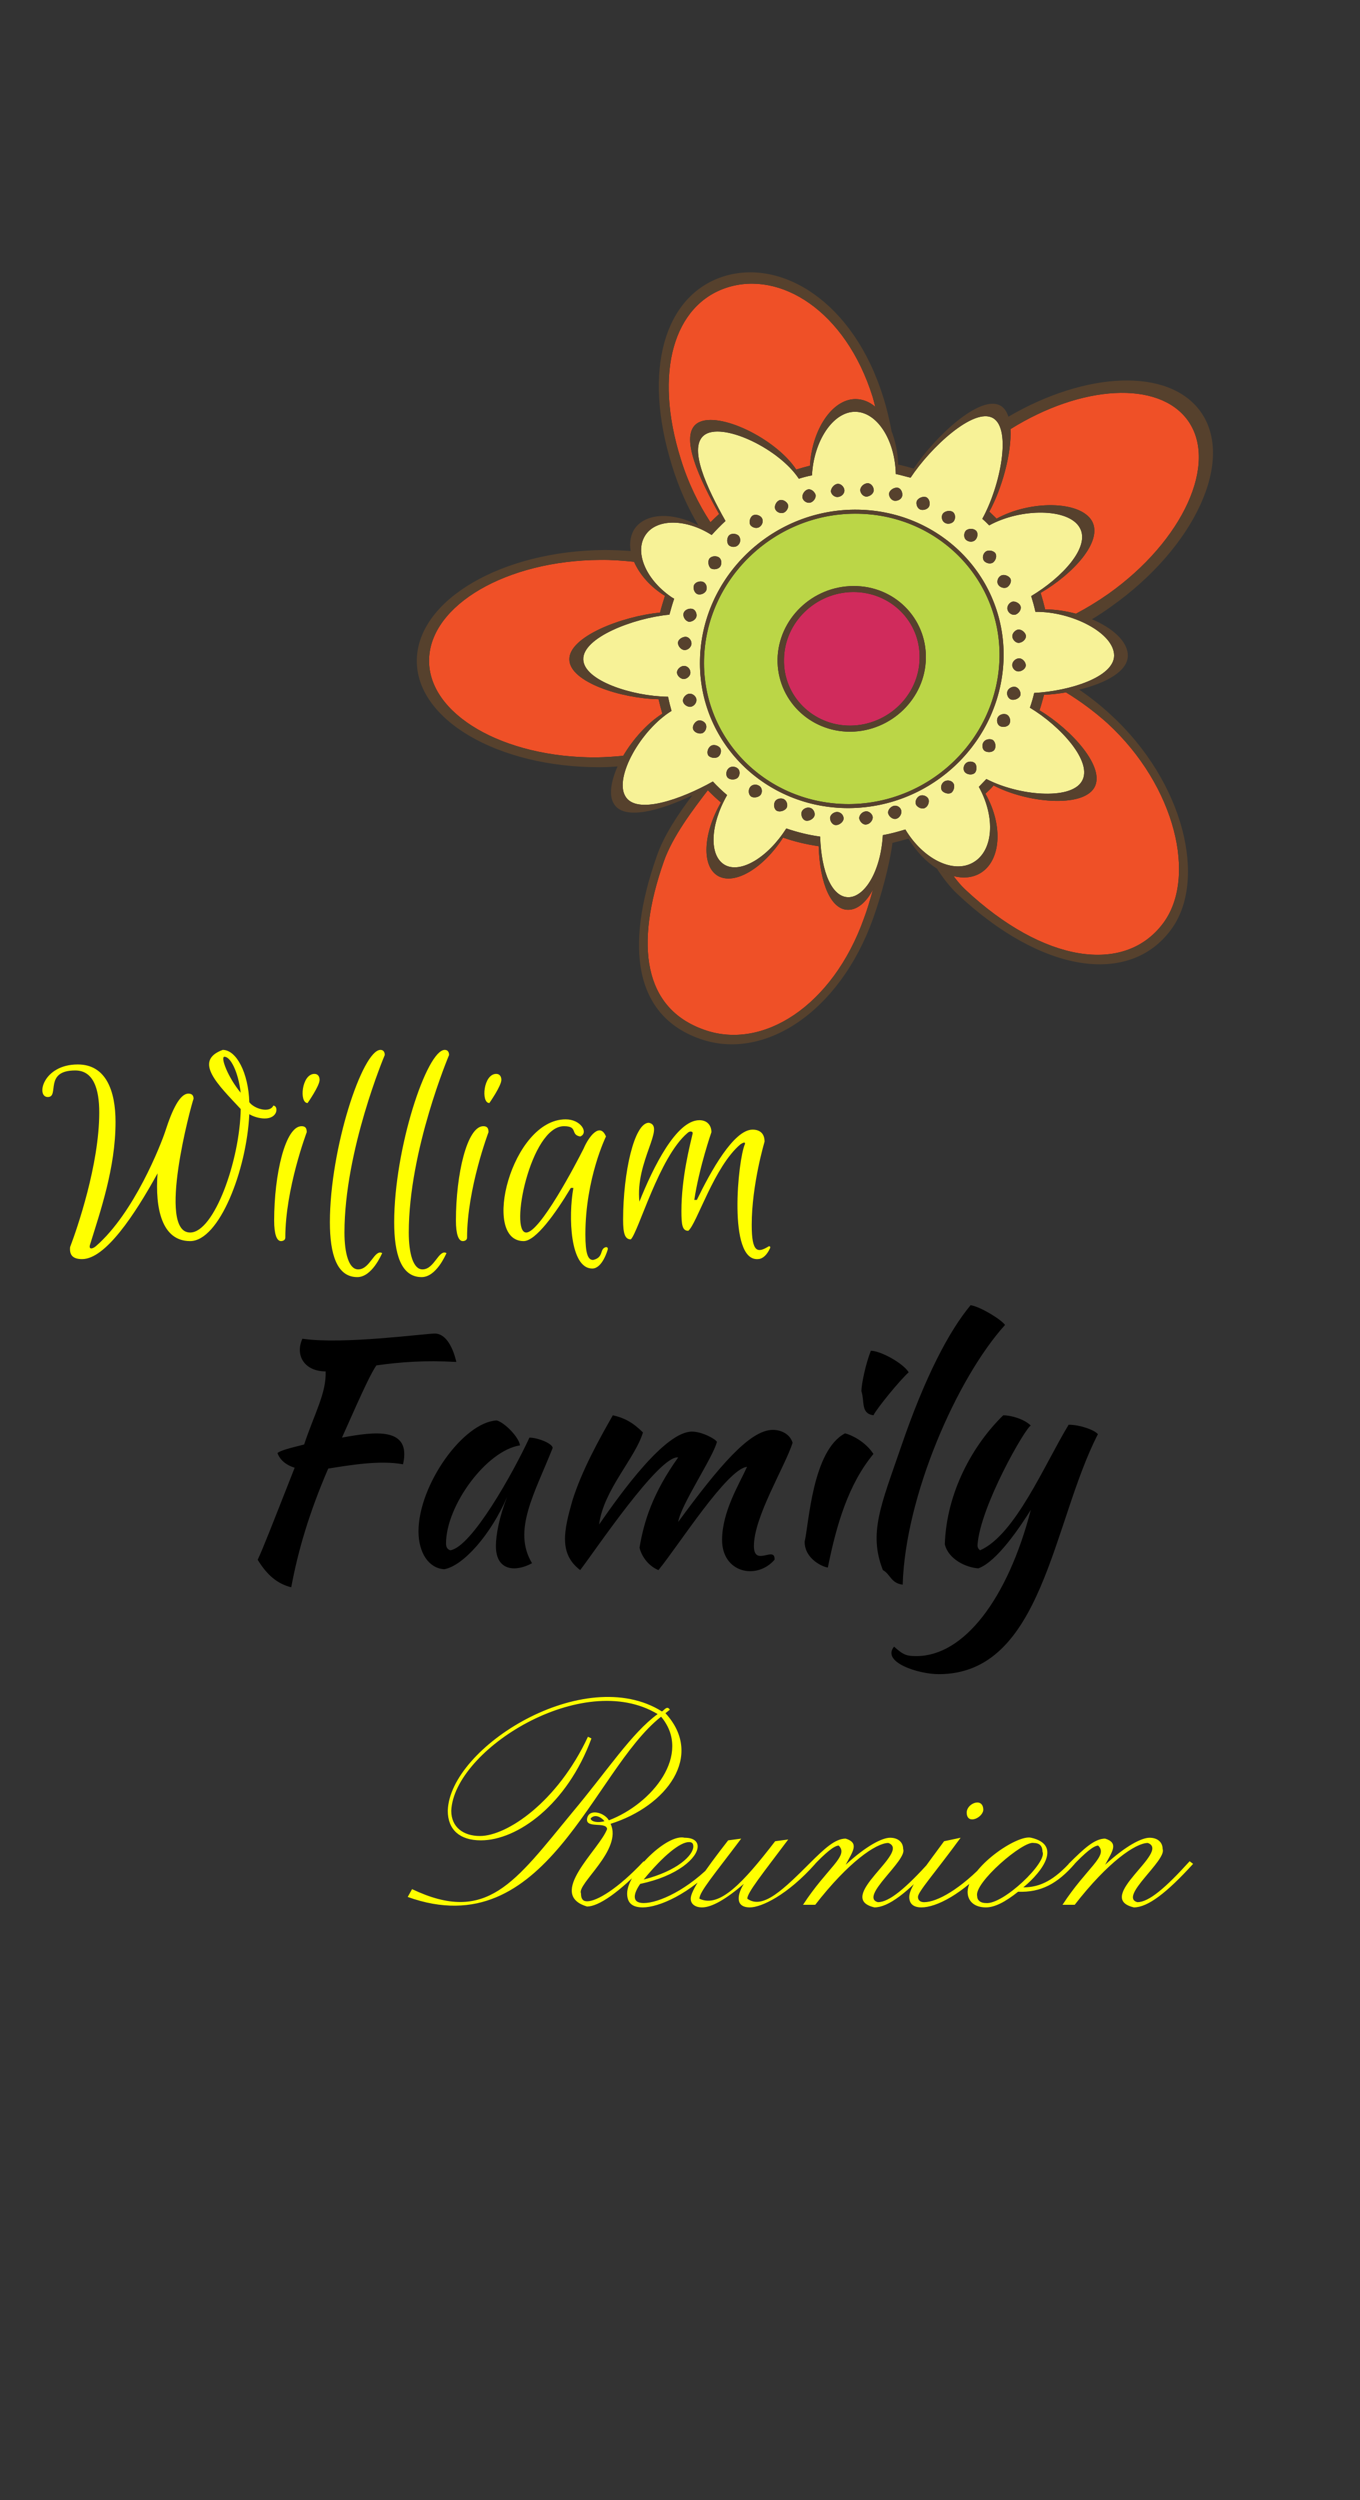 <svg xmlns="http://www.w3.org/2000/svg" width="173" height="318" x="0" y="0" id="svgcontent" viewBox="0 0 173 318" overflow="hidden"><rect x="0" y="0" width="173" height="318" fill="#333333" stroke="none"/><defs><path id="svg_6" d="M-58.393,-698.532A3420.771,3420.771 0 0 1 6783.15,-698.532A3420.771,3420.771 0 0 1 -58.393,-698.532A3420.771,3420.771 0 0 1 6783.15,-698.532A3420.771,3420.771 0 0 1 -58.393,-698.532" stroke="#000000" fill="#000000"/><path id="svg_5" d="M44.383,193.214Q83.883,195.214 123.353,192.964" stroke="#000000" fill="#000000"/><path id="svg_4" d="M54.127,266.865Q89.677,268.865 125.252,266.615" stroke="#000000" fill="#000000"/><path fill="#000000" stroke="#000000" d="M-4648.722,4804.116A4698.254,4698.254 0 0 1 4747.786,4804.116A4698.254,4698.254 0 0 1 -4648.722,4804.116A4698.254,4698.254 0 0 1 4747.786,4804.116A4698.254,4698.254 0 0 1 -4648.722,4804.116" id="svg_3"/><path fill="#000000" stroke="#000000" d="M-4627.522,4831.816A4698.254,4698.254 0 0 1 4768.986,4831.816A4698.254,4698.254 0 0 1 -4627.522,4831.816A4698.254,4698.254 0 0 1 4768.986,4831.816A4698.254,4698.254 0 0 1 -4627.522,4831.816" id="svg_2"/><path fill="#000000" stroke="#000000" d="M-4612.822,4855.667A4698.254,4698.254 0 0 1 4783.686,4855.667A4698.254,4698.254 0 0 1 -4612.822,4855.667A4698.254,4698.254 0 0 1 4783.686,4855.667A4698.254,4698.254 0 0 1 -4612.822,4855.667" id="svg_1"/></defs><g mask="" style="pointer-events:all"><title style="pointer-events:inherit">Layer 1</title><g display="null" shapeVal="0" shapeId="0" lineHeight="1" font-style="normal" font-weight="normal" text-anchor="start" stroke-width="0" stroke="0" fill="ffff00" font-family="Euphoria Script" font-size="47.301" text="William" type="text" id="svg_25" transform="matrix(0.83, 0, 0, 0.83, 1.83, 0)" style="pointer-events:inherit"><path d="M36.002,168.9C36.79,169.951 39.155,170.608 39.681,169.425C40.469,169.425 40.469,171.396 38.367,171.396C37.578,171.396 36.659,171.134 36.002,170.739C35.607,179.281 31.403,190.187 26.935,190.187C22.599,190.187 21.547,185.194 21.942,179.806C18.394,186.245 13.926,192.947 10.378,192.947C9.064,192.947 8.407,192.421 8.538,191.107C9.59,188.347 13.006,178.492 13.006,170.477C13.006,166.797 12.086,164.038 9.327,164.038C4.465,164.038 6.962,168.111 5.122,168.111C3.282,168.111 4.334,163.118 9.721,163.118C14.057,163.118 15.503,167.192 15.503,171.922C15.503,179.018 13.138,185.719 11.561,190.844C11.429,191.37 11.824,191.501 12.481,190.975C18.394,185.851 22.467,175.339 23.124,173.367C24.175,170.082 25.358,167.586 26.672,167.586C27.198,167.586 27.46,167.849 27.46,168.374C27.066,169.425 21.81,188.873 26.935,188.873C30.614,188.873 34.556,177.835 34.688,169.951C31.271,166.272 27.329,162.592 31.928,160.884C34.031,160.884 35.87,164.432 36.002,168.9C36.002,168.9 36.002,168.9 36.002,168.9M32.191,161.935C31.534,161.935 32.717,165.089 34.688,167.454C34.293,164.169 33.111,161.935 32.191,161.935C32.191,161.935 32.191,161.935 32.191,161.935M39.812,187.033C39.812,179.938 41.521,172.579 44.017,172.579C44.674,172.579 44.806,172.973 44.806,173.499C44.806,173.499 41.521,182.171 41.521,189.661C41.521,190.056 41.126,190.187 40.864,190.187C40.207,190.187 39.812,189.136 39.812,187.033C39.812,187.033 39.812,187.033 39.812,187.033M45.988,164.563C46.514,164.563 46.777,164.958 46.777,165.483C46.777,166.403 44.937,169.031 44.937,169.031C43.623,169.031 44.017,164.563 45.988,164.563C45.988,164.563 45.988,164.563 45.988,164.563M52.69,194.523C54.53,194.523 55.187,191.37 56.369,192.027C56.238,192.29 54.792,195.706 52.558,195.706C49.405,195.706 48.354,192.158 48.354,187.296C48.354,175.996 53.347,160.884 56.106,160.884C56.501,160.884 56.763,161.147 56.763,161.673C56.763,161.673 50.587,176.258 50.587,188.873C50.587,192.027 51.244,194.523 52.69,194.523C52.69,194.523 52.69,194.523 52.69,194.523M62.545,194.523C64.385,194.523 65.042,191.37 66.224,192.027C66.093,192.29 64.648,195.706 62.414,195.706C59.26,195.706 58.209,192.158 58.209,187.296C58.209,175.996 63.202,160.884 65.962,160.884C66.356,160.884 66.619,161.147 66.619,161.673C66.619,161.673 60.443,176.258 60.443,188.873C60.443,192.027 61.1,194.523 62.545,194.523C62.545,194.523 62.545,194.523 62.545,194.523M67.67,187.033C67.67,179.938 69.378,172.579 71.875,172.579C72.532,172.579 72.663,172.973 72.663,173.499C72.663,173.499 69.378,182.171 69.378,189.661C69.378,190.056 68.984,190.187 68.721,190.187C68.064,190.187 67.67,189.136 67.67,187.033C67.67,187.033 67.67,187.033 67.67,187.033M73.846,164.563C74.371,164.563 74.634,164.958 74.634,165.483C74.634,166.403 72.795,169.031 72.795,169.031C71.481,169.031 71.875,164.563 73.846,164.563C73.846,164.563 73.846,164.563 73.846,164.563M86.723,174.156C85.146,173.893 86.46,172.579 84.227,172.579C79.102,172.579 75.817,188.873 78.445,188.873C80.547,188.873 86.066,178.361 87.249,175.996C88.037,174.156 89.746,171.922 90.665,174.156C90.665,174.156 87.512,180.595 87.512,189.136C87.512,192.158 87.906,193.078 88.694,193.078C90.403,192.684 89.614,191.37 90.665,191.107C91.06,191.107 90.928,191.501 90.928,191.501C90.928,191.501 90.14,194.392 88.563,194.392C85.146,194.392 84.884,186.376 85.672,182.04C85.672,182.04 85.278,182.04 85.278,182.04C82.913,185.982 79.89,190.187 78.051,190.187C71.48,190.187 76.211,171.528 84.489,171.528C86.855,171.528 88.037,173.63 86.723,174.156C86.723,174.156 86.723,174.156 86.723,174.156M102.229,185.588C102.229,180.463 103.543,175.47 103.937,173.762C104.068,173.367 103.543,173.236 103.149,173.63C98.812,177.31 95.659,188.742 94.476,189.924C93.556,189.924 93.293,189.004 93.293,186.902C93.293,179.675 95.002,172.053 97.235,172.053C99.864,172.579 95.133,177.967 95.79,184.143C97.892,178.886 101.44,171.659 104.988,171.659C106.171,171.659 106.828,172.448 106.828,173.499C106.828,173.499 104.988,178.755 104.2,183.88C104.2,183.88 104.594,183.88 104.594,183.88C106.697,179.543 110.244,173.105 113.135,173.105C114.318,173.105 114.975,173.762 114.975,174.944C114.975,174.944 113.004,181.514 113.004,187.69C113.004,192.027 113.924,192.027 115.632,190.975C116.026,190.975 115.763,191.37 115.763,191.37C115.763,191.37 115.106,192.947 113.924,192.947C109.325,193.209 110.901,177.704 111.953,175.339C112.084,174.944 111.69,175.076 111.296,175.339C107.222,178.755 104.594,187.559 103.28,188.61C102.36,188.61 102.229,187.69 102.229,185.588C102.229,185.588 102.229,185.588 102.229,185.588" stroke-width="0" stroke="#000000" fill="#ffff00" id="svg_26" style="pointer-events:inherit"/></g><g display="null" shapeVal="0" shapeId="0" lineHeight="1" font-style="normal" font-weight="normal" text-anchor="start" stroke-width="0" stroke="0" fill="0" font-family="Kaushan Script" font-size="47.449" text="Family" type="text" id="svg_23" transform="matrix(0.83, 0, 0, 0.83, 1.83, 0)" style="pointer-events:inherit"><path d="M50.205,220.303C55.213,219.38 60.881,218.59 59.563,224.389C56.004,223.73 51.391,224.521 48.096,225.048C45.197,231.77 43.483,237.569 42.429,243.237C40.32,242.709 38.738,241.391 37.288,239.019C38.211,237.042 39.529,233.615 42.956,224.916C41.638,224.521 40.715,223.73 40.32,222.676C40.715,222.28 42.297,221.885 44.406,221.357C45.987,216.613 47.833,213.449 47.701,210.154C44.538,210.154 42.956,207.782 44.142,205.146C50.337,206.069 62.858,204.355 64.44,204.355C65.889,204.355 67.076,205.937 67.735,208.705C62.858,208.441 59.299,208.705 55.477,209.232C54.686,210.418 53.764,212.263 50.205,220.303C50.205,220.303 50.205,220.303 50.205,220.303M66.812,237.569C70.107,237.042 76.434,225.707 78.938,220.303C80.256,220.303 82.496,221.226 82.496,221.885C79.729,228.87 76.302,234.538 79.333,239.546C76.961,240.864 73.797,240.864 73.797,236.91C73.797,235.197 74.325,232.429 75.511,229.397C73.007,235.197 68.789,239.942 65.889,240.469C63.517,240.337 61.935,237.964 61.935,234.669C61.935,227.552 68.789,217.931 73.929,217.667C75.247,218.062 77.356,220.303 77.488,221.489C72.348,222.28 66.153,230.715 66.153,236.515C66.153,237.174 66.417,237.437 66.812,237.569C66.812,237.569 66.812,237.569 66.812,237.569M101.739,223.334C98.84,222.939 88.955,237.701 86.714,240.601C83.419,238.096 84.21,234.538 85.528,229.925C86.978,225.312 89.614,220.567 91.722,216.876C93.436,217.272 94.754,217.931 96.336,219.512C95.149,223.466 90.273,228.343 89.614,233.615C93.172,228.475 99.762,219.38 103.848,219.38C105.43,219.38 107.539,220.567 107.67,220.962C107.011,223.466 102.135,230.584 101.739,233.22C107.934,224.784 112.679,219.117 116.238,219.117C117.556,219.117 118.874,219.776 119.269,221.094C118.083,224.784 113.338,232.429 113.338,236.91C113.338,240.205 116.633,236.778 116.501,239.019C113.733,242.182 108.461,240.996 108.461,235.987C108.461,231.638 111.097,227.42 112.284,224.784C109.252,225.048 101.739,236.91 98.708,240.601C97.39,240.073 96.204,238.755 95.808,237.174C96.467,233.22 97.785,228.87 101.739,223.334C101.739,223.334 101.739,223.334 101.739,223.334M131.658,222.807C127.836,227.42 125.991,233.615 124.673,240.205C124.146,240.205 121.114,239.019 121.114,236.251C121.773,233.483 122.3,222.28 127.309,219.644C128.363,219.908 130.472,220.962 131.658,222.807C131.658,222.807 131.658,222.807 131.658,222.807M131.658,216.876C129.681,216.613 130.34,214.767 129.813,213.186C129.813,212.131 130.472,208.968 131.263,206.991C132.713,206.991 136.14,208.836 137.062,210.286C135.612,211.604 132.186,215.822 131.658,216.876C131.658,216.876 131.658,216.876 131.658,216.876M151.824,203.037C144.443,211.209 136.535,229.266 136.14,242.841C134.294,242.578 134.294,241.26 133.108,240.601C130.868,234.933 132.845,230.584 135.876,221.753C139.566,210.945 143.257,203.96 146.552,200.006C148.134,200.269 151.297,202.246 151.824,203.037C151.824,203.037 151.824,203.037 151.824,203.037M166.059,219.776C159.073,233.351 157.623,256.549 141.675,256.549C138.512,256.549 132.845,254.703 134.822,252.331C136.271,253.649 136.799,253.781 138.248,253.781C145.498,253.781 152.219,245.082 155.778,231.374C154.196,233.879 150.638,239.283 147.738,240.337C145.761,240.205 143.125,238.887 142.598,236.646C142.862,228.607 146.947,221.357 151.56,216.876C152.615,216.876 154.724,217.403 155.778,218.458C154.987,218.721 148.002,230.847 147.606,236.778C147.606,237.305 147.87,237.437 148.002,237.569C153.406,235.197 157.887,224.389 161.577,218.326C163.291,218.326 165.531,219.117 166.059,219.776C166.059,219.776 166.059,219.776 166.059,219.776" stroke-width="0" stroke="#000000" fill="#000000" id="svg_24" style="pointer-events:inherit"/></g><g display="null" shapeVal="0" shapeId="0" lineHeight="1" font-style="normal" font-weight="normal" text-anchor="start" stroke-width="0" stroke="0" fill="ffff00" font-family="LeviScriptOpti" font-size="48.043" text="Reunion" type="text" id="svg_21" transform="matrix(0.83, 0, 0, 0.83, 1.83, 0)" style="pointer-events:inherit"><path d="M99.115,263.067C88.573,271.341 81.5,298.297 60.282,290.691C60.282,290.691 60.949,289.49 60.949,289.49C72.426,294.961 76.696,288.422 85.504,277.746C90.975,271.207 94.578,265.603 98.582,262.667C87.105,255.727 67.355,268.138 66.955,277.479C66.955,280.015 68.823,281.349 71.358,281.349C75.495,281.349 83.235,276.145 87.906,266.136C87.906,266.136 88.44,266.403 88.44,266.403C84.703,276.545 77.097,282.017 71.492,282.017C68.289,282.017 66.421,280.415 66.421,277.479C66.688,267.738 87.372,254.793 99.249,262.266C99.649,261.999 100.049,261.332 100.45,261.999C100.45,261.999 99.783,262.533 99.783,262.533C105.788,269.072 99.916,276.812 91.375,279.481C93.244,283.485 86.171,288.689 86.838,290.157C86.838,290.958 87.105,291.358 87.772,291.358C89.24,291.358 92.443,289.49 96.446,285.219C96.446,285.219 96.847,285.62 96.847,285.62C92.71,290.023 89.507,292.159 87.772,292.159C81.5,290.29 89.641,283.485 90.842,280.282C90.708,279.081 87.505,280.282 87.772,278.68C88.039,277.079 90.441,277.746 91.108,278.947C97.781,276.412 103.919,268.805 99.115,263.067C99.115,263.067 99.115,263.067 99.115,263.067M90.441,279.081C89.774,278.28 88.84,278.013 88.306,278.68C88.44,279.214 89.507,279.348 90.441,279.081C90.441,279.081 90.441,279.081 90.441,279.081M93.911,290.157C93.911,286.954 100.049,280.949 102.718,281.616C104.053,281.616 104.72,282.15 104.72,282.951C104.72,284.686 101.651,287.488 95.913,288.689C94.978,290.023 94.445,291.625 96.446,291.625C98.715,291.625 103.252,289.623 107.389,285.219C107.389,285.219 107.789,285.62 107.789,285.62C103.519,290.29 98.715,292.292 96.313,292.292C94.712,292.292 93.911,291.625 93.911,290.157C93.911,290.157 93.911,290.157 93.911,290.157M96.446,288.022C101.651,286.687 104.053,284.285 104.053,282.951C104.053,282.417 103.786,282.283 103.386,282.283C102.051,282.283 99.516,284.285 96.446,288.022C96.446,288.022 96.446,288.022 96.446,288.022M109.391,282.017C109.391,282.017 111.392,281.75 111.392,281.75C107.389,287.088 104.987,289.89 104.987,290.957C108.056,292.425 111.659,288.555 116.597,282.15C116.597,282.15 118.599,281.883 118.599,281.883C114.595,287.221 112.327,290.023 112.327,290.957C114.729,292.692 117.931,289.49 122.202,285.219C122.202,285.219 122.736,285.62 122.736,285.62C118.465,290.424 114.462,292.292 112.727,292.292C110.325,292.292 110.859,290.157 111.793,288.689C108.99,291.091 106.855,292.292 105.387,292.292C104.32,292.292 103.653,291.758 103.653,290.957C103.653,289.757 105.654,286.821 109.391,282.017C109.391,282.017 109.391,282.017 109.391,282.017M133.945,282.417C132.077,282.417 127.807,285.353 122.736,291.892C122.736,291.892 120.867,291.892 120.867,291.892C124.604,286.153 127.94,284.419 126.339,282.817C125.671,282.817 124.337,283.885 122.335,286.02C122.335,286.02 121.801,285.62 121.801,285.62C124.203,283.218 125.805,281.75 127.406,281.75C129.541,282.417 128.474,283.751 127.406,285.753C130.609,282.817 133.011,281.616 134.212,281.616C135.413,281.616 136.214,282.283 136.214,283.351C136.881,285.086 129.408,290.691 132.344,291.491C134.079,291.491 136.614,289.356 140.351,285.219C140.351,285.219 140.884,285.62 140.884,285.62C136.881,290.023 133.945,292.292 131.81,292.292C125.538,290.824 137.548,283.751 133.945,282.417C133.945,282.417 133.945,282.417 133.945,282.417M148.491,277.212C148.624,278.413 146.089,279.748 145.955,277.88C145.822,276.412 148.357,275.344 148.491,277.212C148.491,277.212 148.491,277.212 148.491,277.212M142.486,282.15C142.486,282.15 145.021,281.616 145.021,281.616C141.018,287.088 138.482,289.89 138.482,290.691C138.482,291.224 138.883,291.491 139.416,291.491C141.418,291.491 145.021,289.49 149.025,285.219C149.025,285.219 149.558,285.62 149.558,285.62C145.288,290.29 141.285,292.292 139.016,292.292C137.815,292.292 137.148,291.758 137.148,290.691C137.148,289.223 139.15,286.687 142.486,282.15C142.486,282.15 142.486,282.15 142.486,282.15M148.891,291.625C151.56,291.892 158.366,285.353 157.565,283.751C157.565,282.817 157.031,282.417 156.231,282.417C154.629,282.017 147.023,288.555 147.557,290.557C147.557,291.224 148.091,291.625 148.891,291.625C148.891,291.625 148.891,291.625 148.891,291.625M146.089,289.89C146.222,286.153 153.695,281.082 155.83,281.616C160.501,282.684 157.699,286.687 154.629,289.223C157.298,289.223 159.434,288.022 161.969,285.219C161.969,285.219 162.503,285.62 162.503,285.62C159.834,288.689 157.298,290.023 153.829,289.89C151.827,291.491 150.226,292.292 148.891,292.292C147.156,292.292 146.089,291.358 146.089,289.89C146.089,289.89 146.089,289.89 146.089,289.89M173.712,282.417C171.844,282.417 167.574,285.353 162.503,291.892C162.503,291.892 160.635,291.892 160.635,291.892C164.371,286.153 167.707,284.419 166.106,282.817C165.439,282.817 164.104,283.885 162.102,286.02C162.102,286.02 161.569,285.62 161.569,285.62C163.971,283.218 165.572,281.75 167.173,281.75C169.309,282.417 168.241,283.751 167.173,285.753C170.376,282.817 172.778,281.616 173.979,281.616C175.18,281.616 175.981,282.283 175.981,283.351C176.648,285.086 169.175,290.691 172.111,291.491C173.846,291.491 176.381,289.356 180.118,285.219C180.118,285.219 180.652,285.62 180.652,285.62C176.648,290.023 173.712,292.292 171.577,292.292C165.305,290.824 177.316,283.751 173.712,282.417C173.712,282.417 173.712,282.417 173.712,282.417" stroke-width="0" stroke="#000000" fill="#ffff00" id="svg_22" style="pointer-events:inherit"/></g><g id="svg_10" display="null" clip-id="231" stroke="null" stroke-opacity="1" transform=""><path fill="#EF5027" d="M 54.582 83.884 C 54.429 90.825 63.996 96.385 75.871 96.334 C 77.025 96.312 78.171 96.239 79.278 96.127 C 80.518 94.034 82.326 91.993 84.253 90.774 C 84.073 90.16 83.92 89.547 83.773 88.933 C 78.985 88.847 72.491 86.739 72.425 83.911 C 72.312 80.992 79.118 78.377 83.96 77.917 C 84.147 77.171 84.373 76.484 84.587 75.777 C 84.439 75.692 84.293 75.617 84.146 75.503 C 82.479 74.371 81.292 72.904 80.659 71.457 C 79.265 71.31 77.839 71.197 76.358 71.216 C 64.463 71.277 54.728 76.951 54.582 83.884 Z M 92.474 36.577 C 85.741 38.751 83.126 47.319 86.6 58.382 C 87.52 61.382 88.854 64.115 90.374 66.429 C 90.749 66.062 91.108 65.703 91.474 65.376 C 89.16 61.256 86.187 55.248 88.814 53.761 C 91.454 52.281 98.669 55.768 101.288 59.722 C 101.841 59.549 102.442 59.382 103.029 59.235 C 103.288 54.688 105.829 50.773 108.817 50.76 C 109.737 50.76 110.597 51.107 111.338 51.74 C 111.231 51.327 111.138 50.921 111.011 50.5 C 107.556 39.458 99.202 34.398 92.474 36.577 Z M 151.078 53.447 C 147.368 48.366 137.575 48.94 128.539 54.58 C 128.706 57.621 127.447 62.168 125.846 65.075 C 126.179 65.376 126.459 65.669 126.772 65.968 C 131.007 63.627 137.38 63.648 138.9 66.262 C 140.346 68.842 136.535 72.975 132.378 75.409 C 132.593 76.11 132.779 76.796 132.953 77.523 C 132.973 77.51 132.973 77.51 132.973 77.51 C 134.233 77.51 135.567 77.71 136.869 78.057 C 138.236 77.337 139.622 76.496 140.99 75.536 C 150.503 68.79 155.011 58.88 151.078 53.447 Z M 132.232 90.345 C 136.287 92.787 140.722 97.634 139.181 100.213 C 137.608 102.787 130.606 102.108 126.393 99.906 C 126.073 100.287 125.697 100.619 125.352 100.951 C 127.664 105.025 127.325 109.574 124.623 111.102 C 123.637 111.653 122.471 111.734 121.297 111.433 C 121.763 112.048 122.246 112.635 122.765 113.119 C 132.713 122.468 143.061 123.988 147.955 117.428 C 152.263 111.674 149.59 100.004 140.875 91.99 C 139.181 90.472 137.407 89.169 135.6 88.062 C 134.66 88.221 133.714 88.337 132.808 88.369 C 132.621 89.038 132.453 89.692 132.232 90.345 Z M 89.546 130.966 C 97.015 133.66 105.923 127.938 109.888 116.838 C 110.303 115.739 110.682 114.456 111.044 113.155 C 110.19 114.775 109.058 115.717 107.91 115.717 C 105.758 115.758 104.291 112.476 104.137 107.63 C 102.582 107.408 101.064 107.043 99.617 106.536 C 97.096 110.436 93.483 112.604 91.342 111.416 C 89.228 110.196 89.416 106.074 91.702 102.067 C 91.123 101.568 90.561 101.047 90.041 100.508 C 88.155 102.974 85.554 106.382 84.441 109.575 C 80.692 120.249 81.886 128.257 89.546 130.966 Z" id="svg_11" stroke-width="0" stroke="null" transform=""/><path fill="#F7F297" d="M 123.774 109.709 C 126.366 108.24 126.66 103.961 124.513 100.08 C 124.833 99.741 125.141 99.434 125.473 99.079 C 129.486 101.181 136.154 101.822 137.608 99.381 C 139.095 96.928 134.881 92.327 131.007 90.011 C 131.227 89.398 131.409 88.765 131.554 88.133 C 136.051 87.899 141.669 86.132 141.721 83.405 C 141.753 80.518 136.347 77.763 131.726 77.818 C 131.705 77.785 131.696 77.818 131.705 77.797 C 131.554 77.116 131.374 76.463 131.172 75.816 C 135.086 73.476 138.754 69.569 137.347 67.121 C 135.941 64.608 129.861 64.608 125.831 66.822 C 125.552 66.542 125.252 66.241 124.952 65.989 C 127.22 61.901 128.74 54.54 126.299 53.167 C 123.878 51.794 118.391 56.874 115.831 60.755 C 115.197 60.608 114.604 60.422 113.95 60.288 C 113.862 56.041 111.602 52.373 108.764 52.373 C 105.942 52.373 103.508 56.114 103.288 60.462 C 102.695 60.568 102.162 60.715 101.616 60.888 C 99.136 57.133 92.274 53.821 89.787 55.207 C 87.26 56.66 90.08 62.348 92.287 66.262 C 91.68 66.822 91.08 67.435 90.527 68.049 C 87.332 66.001 83.639 65.927 82.178 67.948 C 80.639 70.068 82.052 73.609 85.332 75.89 C 85.478 76.003 85.611 76.056 85.758 76.149 C 85.531 76.817 85.332 77.51 85.151 78.177 C 80.544 78.616 74.089 81.11 74.196 83.883 C 74.276 86.57 80.417 88.558 84.977 88.618 C 85.11 89.251 85.25 89.824 85.424 90.418 C 81.543 92.813 78.129 98.813 79.53 101.246 C 80.916 103.714 86.69 101.642 90.678 99.399 C 91.265 100.025 91.852 100.587 92.491 101.126 C 90.318 104.927 90.171 108.848 92.198 110.007 C 94.198 111.134 97.665 109.082 100.02 105.367 C 101.4 105.847 102.84 106.199 104.327 106.407 C 104.479 111.028 105.868 114.115 107.92 114.115 C 109.963 114.115 112.029 110.877 112.302 106.219 C 113.302 106.041 114.268 105.773 115.163 105.5 C 117.425 109.268 121.246 111.156 123.774 109.709 Z M 118.072 101.568 C 118.277 101.933 118.072 102.548 117.684 102.748 C 117.311 102.974 116.752 102.714 116.539 102.381 C 116.352 101.988 116.553 101.473 116.938 101.247 C 117.31 101.03 117.872 101.213 118.072 101.568 Z M 121.046 100.808 C 120.713 101.061 120.139 100.895 119.853 100.6 C 119.592 100.267 119.705 99.708 120.045 99.455 C 120.371 99.167 120.991 99.228 121.225 99.567 C 121.514 99.86 121.372 100.526 121.046 100.808 Z M 122.805 98.28 C 122.485 98.018 122.511 97.447 122.805 97.133 C 123.064 96.818 123.657 96.778 123.977 97.04 C 124.284 97.294 124.284 97.966 124.03 98.28 C 123.732 98.6 123.139 98.56 122.805 98.28 Z M 125.099 94.406 C 125.327 94.034 125.887 93.919 126.272 94.106 C 126.62 94.333 126.738 94.96 126.512 95.333 C 126.299 95.704 125.658 95.738 125.293 95.532 C 124.952 95.333 124.873 94.76 125.099 94.406 Z M 127.314 92.399 C 126.886 92.273 126.738 91.719 126.886 91.326 C 127.035 90.919 127.593 90.719 127.992 90.859 C 128.405 90.993 128.612 91.584 128.44 91.99 C 128.312 92.399 127.7 92.546 127.314 92.399 Z M 119.91 65.376 C 120.139 65.001 120.804 64.875 121.169 65.095 C 121.525 65.302 121.583 65.889 121.359 66.242 C 121.137 66.616 120.536 66.717 120.205 66.503 C 119.819 66.302 119.692 65.728 119.91 65.376 Z M 122.839 67.522 C 123.139 67.189 123.805 67.189 124.125 67.469 C 124.452 67.728 124.381 68.342 124.101 68.636 C 123.807 68.996 123.233 68.956 122.915 68.689 C 122.58 68.435 122.58 67.843 122.839 67.522 Z M 125.364 70.176 C 125.684 69.916 126.312 70.009 126.592 70.329 C 126.845 70.663 126.698 71.216 126.364 71.51 C 126.033 71.79 125.457 71.663 125.178 71.343 C 124.926 71.016 125.008 70.456 125.364 70.176 Z M 127.314 73.223 C 127.701 72.996 128.294 73.223 128.514 73.569 C 128.742 73.923 128.459 74.483 128.095 74.703 C 127.701 74.889 127.168 74.703 126.962 74.33 C 126.754 73.976 126.937 73.423 127.314 73.223 Z M 129.7 81.751 C 129.299 81.851 128.86 81.452 128.781 81.031 C 128.707 80.618 129.073 80.178 129.485 80.077 C 129.927 80.01 130.433 80.43 130.501 80.837 C 130.553 81.291 130.112 81.677 129.7 81.751 Z M 129.219 78.157 C 128.78 78.305 128.312 78.004 128.179 77.598 C 128.031 77.204 128.291 76.711 128.74 76.537 C 129.112 76.411 129.698 76.725 129.821 77.098 C 129.958 77.524 129.614 77.99 129.219 78.157 Z M 128.125 88.004 C 128.205 87.592 128.704 87.285 129.126 87.357 C 129.553 87.43 129.886 87.964 129.806 88.411 C 129.699 88.804 129.145 89.064 128.724 88.998 C 128.294 88.933 128.034 88.431 128.125 88.004 Z M 129.553 85.404 C 129.112 85.404 128.74 84.957 128.761 84.558 C 128.782 84.11 129.219 83.737 129.634 83.737 C 130.061 83.717 130.503 84.217 130.489 84.644 C 130.462 85.078 129.958 85.392 129.553 85.404 Z M 116.61 63.741 C 116.792 63.335 117.403 63.088 117.812 63.235 C 118.206 63.408 118.351 63.981 118.206 64.368 C 118.059 64.754 117.5 64.941 117.092 64.821 C 116.685 64.668 116.497 64.149 116.61 63.741 Z M 127.664 83.624 C 127.444 94.18 118.684 102.714 107.968 102.787 C 97.301 102.808 88.799 94.367 89.039 83.912 C 89.266 73.444 98.053 64.876 108.722 64.823 C 119.394 64.782 127.854 73.183 127.664 83.624 Z M 101.962 103.339 C 102.028 102.934 102.562 102.64 102.989 102.732 C 103.401 102.805 103.696 103.271 103.622 103.7 C 103.53 104.126 102.963 104.452 102.542 104.386 C 102.102 104.31 101.882 103.768 101.962 103.339 Z M 105.59 104.047 C 105.59 103.629 106.071 103.273 106.482 103.273 C 106.924 103.273 107.337 103.68 107.311 104.128 C 107.297 104.522 106.779 104.941 106.378 104.941 C 105.923 104.982 105.59 104.482 105.59 104.047 Z M 110.232 104.863 C 109.804 104.961 109.379 104.522 109.297 104.102 C 109.266 103.715 109.631 103.273 110.084 103.202 C 110.465 103.108 110.953 103.494 111.011 103.881 C 111.084 104.288 110.668 104.808 110.232 104.863 Z M 90.121 96.114 C 89.86 95.758 90.027 95.18 90.374 94.906 C 90.715 94.638 91.269 94.772 91.568 95.094 C 91.828 95.387 91.715 95.98 91.381 96.239 C 91.053 96.5 90.4 96.413 90.121 96.114 Z M 92.642 97.767 C 92.921 97.427 93.494 97.447 93.827 97.727 C 94.147 97.966 94.162 98.54 93.88 98.88 C 93.587 99.206 92.921 99.228 92.601 98.945 C 92.287 98.674 92.347 98.053 92.642 97.767 Z M 95.387 100.16 C 95.614 99.781 96.161 99.694 96.534 99.927 C 96.921 100.119 97.015 100.672 96.801 101.027 C 96.593 101.399 95.921 101.526 95.574 101.326 C 95.201 101.101 95.16 100.508 95.387 100.16 Z M 100.095 102.682 C 99.948 103.054 99.322 103.307 98.908 103.162 C 98.502 103.036 98.362 102.441 98.542 102.029 C 98.69 101.624 99.242 101.475 99.616 101.603 C 100.022 101.734 100.249 102.287 100.095 102.682 Z M 110.377 61.461 C 110.824 61.461 111.15 61.942 111.15 62.368 C 111.124 62.794 110.668 63.129 110.232 63.169 C 109.804 63.169 109.416 62.721 109.431 62.309 C 109.45 61.888 109.93 61.461 110.377 61.461 Z M 107.41 62.288 C 107.483 62.722 107.097 63.129 106.664 63.201 C 106.257 63.303 105.778 62.962 105.697 62.536 C 105.673 62.129 106.071 61.629 106.485 61.549 C 106.921 61.461 107.348 61.888 107.41 62.288 Z M 103.736 62.889 C 103.849 63.262 103.549 63.756 103.135 63.91 C 102.735 64.062 102.229 63.777 102.102 63.389 C 101.961 62.996 102.281 62.422 102.695 62.275 C 103.109 62.108 103.562 62.474 103.736 62.889 Z M 100.174 64.062 C 100.401 64.429 100.149 64.942 99.782 65.169 C 99.416 65.376 98.856 65.21 98.654 64.837 C 98.427 64.489 98.668 63.889 99.055 63.669 C 99.428 63.449 99.963 63.708 100.174 64.062 Z M 96.682 66.969 C 96.354 67.27 95.801 67.169 95.495 66.835 C 95.241 66.542 95.348 65.889 95.688 65.616 C 96.014 65.337 96.615 65.502 96.868 65.816 C 97.148 66.176 97.015 66.716 96.682 66.969 Z M 93.941 69.282 C 93.667 69.623 93.087 69.642 92.754 69.382 C 92.421 69.102 92.434 68.455 92.72 68.115 C 93.014 67.802 93.6 67.842 93.92 68.102 C 94.241 68.395 94.241 68.976 93.941 69.282 Z M 90.214 71.09 C 90.454 70.715 91.053 70.663 91.414 70.869 C 91.788 71.09 91.855 71.65 91.64 72.036 C 91.414 72.389 90.841 72.496 90.454 72.309 C 90.121 72.089 90.006 71.443 90.214 71.09 Z M 114.771 63.067 C 114.684 63.502 114.177 63.755 113.752 63.688 C 113.344 63.607 113.031 63.128 113.104 62.721 C 113.19 62.308 113.764 61.96 114.196 62.035 C 114.604 62.108 114.845 62.641 114.771 63.067 Z M 89.413 73.997 C 89.82 74.149 90.006 74.69 89.84 75.097 C 89.673 75.483 89.12 75.703 88.74 75.577 C 88.32 75.43 88.119 74.817 88.28 74.429 C 88.447 74.03 89.026 73.87 89.413 73.997 Z M 86.12 85.613 C 86.06 85.2 86.479 84.773 86.913 84.704 C 87.333 84.633 87.774 84.998 87.813 85.431 C 87.906 85.838 87.519 86.279 87.093 86.351 C 86.692 86.445 86.187 86.038 86.12 85.613 Z M 87.114 82.678 C 86.673 82.699 86.24 82.199 86.24 81.772 C 86.24 81.345 86.76 81.012 87.187 80.992 C 87.64 80.992 87.967 81.452 87.967 81.865 C 87.947 82.291 87.52 82.678 87.114 82.678 Z M 87.613 79.084 C 87.174 78.971 86.853 78.457 86.947 78.03 C 87.04 77.597 87.58 77.358 88.001 77.43 C 88.414 77.483 88.666 77.99 88.6 78.39 C 88.52 78.81 88.001 79.118 87.613 79.084 Z M 86.913 89.32 C 86.746 88.914 87.114 88.413 87.52 88.268 C 87.927 88.12 88.414 88.415 88.561 88.82 C 88.707 89.214 88.414 89.714 88.001 89.861 C 87.613 90.026 87.04 89.692 86.913 89.32 Z M 88.213 92.846 C 88.001 92.481 88.268 91.939 88.654 91.719 C 89.04 91.492 89.561 91.719 89.761 92.066 C 89.968 92.46 89.788 92.999 89.415 93.22 C 89.04 93.418 88.413 93.22 88.213 92.846 Z M 114.052 104.128 C 113.646 104.288 113.145 103.922 113.005 103.527 C 112.858 103.162 113.179 102.682 113.604 102.526 C 114.017 102.361 114.498 102.62 114.624 103.015 C 114.792 103.441 114.444 104.015 114.052 104.128 Z" id="svg_12" stroke-width="0" stroke="null" transform=""/><path fill="#BBD647" d="M 89.56 83.911 C 89.333 94.091 97.594 102.287 108.002 102.273 C 118.39 102.211 126.918 93.904 127.146 83.623 C 127.314 73.475 119.098 65.28 108.711 65.335 C 98.362 65.388 89.787 73.724 89.56 83.911 Z M 117.777 83.738 C 117.683 88.859 113.375 93.013 108.182 93.067 C 102.961 93.087 98.839 88.965 98.906 83.845 C 99.012 78.731 103.327 74.557 108.561 74.537 C 113.752 74.497 117.872 78.617 117.777 83.738 Z" id="svg_13" stroke-width="0" stroke="null" transform=""/><path fill="#D02B5C" d="M 99.73 83.845 C 99.616 88.526 103.416 92.314 108.184 92.293 C 112.95 92.239 116.911 88.432 116.979 83.738 C 117.091 79.064 113.303 75.284 108.525 75.297 C 103.736 75.337 99.801 79.158 99.73 83.845 Z" id="svg_14" stroke-width="0" stroke="null" transform=""/><path fill="#56412D" d="M 98.908 83.845 C 98.841 88.966 102.963 93.087 108.185 93.067 C 113.377 93.012 117.684 88.859 117.779 83.738 C 117.874 78.617 113.753 74.497 108.563 74.537 C 103.329 74.557 99.014 78.731 98.908 83.845 Z M 116.978 83.738 C 116.912 88.431 112.951 92.239 108.183 92.293 C 103.415 92.314 99.615 88.525 99.728 83.845 C 99.801 79.158 103.735 75.337 108.522 75.297 C 113.303 75.284 117.092 79.064 116.978 83.738 Z M 89.04 83.911 C 88.8 94.366 97.302 102.807 107.969 102.786 C 118.684 102.714 127.447 94.179 127.667 83.623 C 127.854 73.183 119.394 64.782 108.723 64.823 C 98.054 64.875 89.266 73.443 89.04 83.911 Z M 127.145 83.624 C 126.917 93.906 118.391 102.213 108.001 102.274 C 97.592 102.288 89.332 94.092 89.559 83.912 C 89.786 73.725 98.361 65.389 108.709 65.337 C 119.097 65.281 127.314 73.477 127.145 83.624 Z M 75.871 96.334 C 63.996 96.388 54.428 90.825 54.582 83.884 C 54.728 76.951 64.464 71.277 76.359 71.215 C 77.839 71.196 79.266 71.309 80.66 71.456 C 80.453 70.988 80.326 70.549 80.226 70.082 C 79.133 70.009 78.038 69.955 76.912 69.955 C 63.89 70.041 53.168 76.262 53.022 83.91 C 52.875 91.512 63.331 97.631 76.373 97.58 C 77.113 97.58 77.84 97.54 78.56 97.479 C 78.773 97.038 79.027 96.572 79.28 96.126 C 78.171 96.239 77.025 96.311 75.871 96.334 Z M 90.373 66.429 C 88.853 64.115 87.519 61.382 86.599 58.382 C 83.126 47.319 85.74 38.751 92.474 36.577 C 99.203 34.398 107.558 39.458 111.009 50.499 C 111.137 50.919 111.231 51.326 111.337 51.739 C 112.189 52.46 112.896 53.553 113.416 54.853 C 113.148 53.42 112.816 51.98 112.357 50.532 C 108.589 38.364 99.395 32.797 91.974 35.177 C 84.559 37.59 81.68 47.018 85.479 59.214 C 86.333 62 87.487 64.574 88.84 66.834 C 89.1 66.968 89.359 67.101 89.601 67.269 C 89.86 66.989 90.121 66.716 90.373 66.429 Z M 151.078 53.447 C 155.013 58.88 150.503 68.79 140.99 75.537 C 139.622 76.496 138.236 77.338 136.869 78.058 C 137.575 78.245 138.236 78.491 138.901 78.764 C 139.723 78.27 140.522 77.744 141.315 77.17 C 152.044 69.602 157.125 58.454 152.704 52.333 C 148.663 46.752 138.182 47.213 128.273 53 C 128.422 53.447 128.513 53.98 128.541 54.58 C 137.575 48.94 147.368 48.366 151.078 53.447 Z M 148.922 118.296 C 153.594 112.101 150.702 99.506 141.261 90.879 C 139.981 89.692 138.647 88.658 137.287 87.71 C 136.732 87.859 136.154 87.964 135.6 88.065 C 137.408 89.172 139.181 90.472 140.875 91.993 C 149.589 100.008 152.263 111.677 147.955 117.431 C 143.063 123.991 132.716 122.472 122.765 113.122 C 122.246 112.636 121.764 112.049 121.297 111.436 C 120.597 111.25 119.87 110.916 119.188 110.489 C 119.976 111.697 120.835 112.811 121.75 113.677 C 132.453 123.772 143.621 125.404 148.922 118.296 Z M 111.045 113.155 C 110.683 114.455 110.303 115.737 109.889 116.838 C 105.922 127.938 97.015 133.66 89.547 130.966 C 81.886 128.26 80.693 120.25 84.441 109.575 C 85.554 106.382 88.154 102.974 90.041 100.508 C 89.968 100.413 89.895 100.341 89.802 100.247 C 89.248 100.563 88.668 100.862 88.062 101.162 C 86.295 103.51 84.401 106.317 83.52 108.97 C 79.453 120.506 80.734 129.186 89.009 132.119 C 97.096 135.013 106.757 128.834 111.065 116.819 C 112.06 114.018 113.126 110.216 113.526 107.21 C 113.192 107.274 112.86 107.356 112.532 107.428 C 112.376 109.728 111.823 111.716 111.045 113.155 Z M 124.626 111.103 C 127.327 109.575 127.667 105.028 125.353 100.953 C 125.699 100.62 126.074 100.288 126.395 99.907 C 130.608 102.107 137.61 102.786 139.183 100.214 C 140.725 97.634 136.29 92.786 132.234 90.347 C 132.455 89.692 132.623 89.04 132.809 88.372 C 133.718 88.34 134.662 88.225 135.602 88.065 C 136.156 87.964 136.735 87.859 137.288 87.71 C 140.616 86.912 143.437 85.404 143.463 83.424 C 143.503 81.624 141.543 79.876 138.901 78.763 C 138.236 78.489 137.575 78.243 136.869 78.057 C 135.57 77.71 134.235 77.51 132.973 77.51 C 132.973 77.51 132.973 77.51 132.953 77.523 C 132.779 76.797 132.593 76.11 132.378 75.409 C 136.533 72.975 140.346 68.842 138.9 66.262 C 137.38 63.648 131.005 63.627 126.772 65.968 C 126.458 65.669 126.179 65.376 125.846 65.075 C 127.444 62.168 128.706 57.621 128.539 54.58 C 128.514 53.981 128.42 53.447 128.272 53 C 128.074 52.354 127.74 51.866 127.26 51.593 C 124.699 50.147 118.945 55.501 116.231 59.601 C 115.612 59.413 114.937 59.234 114.251 59.088 C 114.218 57.561 113.896 56.101 113.417 54.853 C 112.898 53.554 112.19 52.46 111.338 51.739 C 110.597 51.106 109.739 50.759 108.817 50.759 C 105.829 50.772 103.288 54.686 103.029 59.234 C 102.442 59.381 101.841 59.548 101.288 59.721 C 98.668 55.767 91.454 52.28 88.814 53.76 C 86.187 55.248 89.16 61.255 91.474 65.376 C 91.108 65.701 90.749 66.061 90.374 66.428 C 90.121 66.716 89.861 66.989 89.602 67.269 C 89.361 67.101 89.102 66.968 88.841 66.834 C 85.667 65.147 82.253 65.208 80.799 67.155 C 80.213 67.968 80.046 69.008 80.225 70.082 C 80.325 70.549 80.452 70.988 80.659 71.456 C 81.292 72.903 82.479 74.37 84.146 75.502 C 84.293 75.616 84.439 75.691 84.587 75.776 C 84.373 76.483 84.146 77.17 83.96 77.916 C 79.119 78.377 72.312 80.991 72.425 83.91 C 72.491 86.737 78.985 88.845 83.773 88.933 C 83.92 89.546 84.073 90.159 84.253 90.772 C 82.327 91.992 80.519 94.033 79.278 96.126 C 79.025 96.574 78.772 97.041 78.558 97.479 C 77.726 99.361 77.431 101.127 78.065 102.191 C 79.318 104.439 84.052 103.085 88.06 101.159 C 88.666 100.859 89.247 100.56 89.8 100.244 C 89.894 100.338 89.966 100.41 90.039 100.505 C 90.559 101.044 91.12 101.565 91.7 102.064 C 89.413 106.071 89.226 110.192 91.34 111.413 C 93.481 112.599 97.094 110.433 99.615 106.533 C 101.063 107.04 102.581 107.406 104.135 107.626 C 104.289 112.473 105.754 115.755 107.908 115.714 C 109.056 115.714 110.189 114.772 111.043 113.152 C 111.822 111.713 112.375 109.725 112.529 107.425 C 112.855 107.352 113.189 107.271 113.523 107.205 C 114.217 107.037 114.896 106.863 115.567 106.665 C 116.55 108.317 117.83 109.631 119.189 110.485 C 119.87 110.91 120.598 111.245 121.298 111.432 C 122.471 111.735 123.639 111.655 124.626 111.103 Z M 115.165 105.502 C 114.27 105.777 113.304 106.043 112.304 106.222 C 112.03 110.879 109.965 114.117 107.922 114.117 C 105.87 114.117 104.482 111.029 104.329 106.409 C 102.842 106.203 101.402 105.849 100.022 105.369 C 97.667 109.084 94.201 111.136 92.2 110.009 C 90.173 108.849 90.32 104.928 92.493 101.128 C 91.853 100.589 91.267 100.027 90.68 99.401 C 86.692 101.642 80.918 103.716 79.532 101.249 C 78.132 98.815 81.545 92.815 85.426 90.42 C 85.252 89.826 85.112 89.253 84.979 88.62 C 80.419 88.56 74.278 86.572 74.198 83.885 C 74.091 81.112 80.545 78.618 85.153 78.178 C 85.333 77.511 85.533 76.818 85.76 76.151 C 85.613 76.058 85.48 76.005 85.334 75.892 C 82.054 73.611 80.64 70.07 82.18 67.95 C 83.641 65.93 87.334 66.003 90.529 68.051 C 91.082 67.437 91.682 66.824 92.289 66.264 C 90.082 62.35 87.262 56.662 89.789 55.209 C 92.276 53.823 99.138 57.136 101.618 60.89 C 102.164 60.717 102.698 60.57 103.29 60.464 C 103.51 56.116 105.945 52.375 108.766 52.375 C 111.604 52.375 113.865 56.043 113.952 60.29 C 114.606 60.424 115.199 60.61 115.833 60.757 C 118.393 56.877 123.88 51.795 126.301 53.169 C 128.742 54.542 127.221 61.903 124.954 65.991 C 125.254 66.244 125.554 66.544 125.833 66.824 C 129.86 64.61 135.943 64.61 137.35 67.123 C 138.756 69.572 135.088 73.478 131.174 75.818 C 131.376 76.465 131.556 77.118 131.707 77.799 C 131.695 77.82 131.707 77.786 131.728 77.82 C 136.35 77.767 141.758 80.52 141.724 83.407 C 141.669 86.133 136.053 87.901 131.556 88.135 C 131.408 88.767 131.229 89.4 131.009 90.015 C 134.883 92.329 139.098 96.93 137.61 99.383 C 136.156 101.824 129.488 101.183 125.475 99.082 C 125.143 99.437 124.836 99.742 124.515 100.082 C 126.664 103.963 126.369 108.243 123.776 109.711 C 121.246 111.156 117.425 109.268 115.165 105.502 Z M 87.187 80.992 C 86.76 81.012 86.24 81.344 86.24 81.772 S 86.673 82.699 87.114 82.678 C 87.52 82.678 87.947 82.292 87.966 81.865 C 87.966 81.451 87.64 80.992 87.187 80.992 Z M 88.6 78.39 C 88.666 77.99 88.414 77.483 88.001 77.43 C 87.58 77.358 87.04 77.597 86.947 78.03 C 86.853 78.457 87.174 78.97 87.613 79.084 C 88.001 79.118 88.52 78.81 88.6 78.39 Z M 88.74 75.577 C 89.12 75.703 89.674 75.483 89.84 75.097 C 90.006 74.69 89.82 74.15 89.413 73.997 C 89.026 73.869 88.447 74.029 88.28 74.429 C 88.119 74.817 88.321 75.431 88.74 75.577 Z M 91.64 72.036 C 91.853 71.65 91.788 71.09 91.414 70.869 C 91.053 70.662 90.454 70.715 90.214 71.09 C 90.006 71.443 90.121 72.089 90.454 72.309 C 90.841 72.496 91.414 72.39 91.64 72.036 Z M 92.72 68.115 C 92.433 68.455 92.421 69.102 92.754 69.382 C 93.087 69.642 93.668 69.623 93.941 69.282 C 94.24 68.975 94.24 68.395 93.92 68.102 C 93.6 67.843 93.014 67.802 92.72 68.115 Z M 95.688 65.616 C 95.348 65.89 95.241 66.542 95.495 66.835 C 95.801 67.169 96.354 67.27 96.682 66.969 C 97.016 66.716 97.148 66.176 96.868 65.816 C 96.615 65.502 96.014 65.336 95.688 65.616 Z M 99.056 63.668 C 98.669 63.888 98.428 64.488 98.655 64.836 C 98.856 65.209 99.416 65.376 99.783 65.168 C 100.15 64.941 100.402 64.429 100.175 64.061 C 99.963 63.708 99.428 63.449 99.056 63.668 Z M 102.696 62.275 C 102.282 62.422 101.962 62.996 102.103 63.389 C 102.23 63.776 102.736 64.062 103.137 63.91 C 103.551 63.756 103.85 63.263 103.737 62.889 C 103.562 62.474 103.109 62.108 102.696 62.275 Z M 106.482 61.548 C 106.071 61.629 105.67 62.128 105.695 62.535 C 105.776 62.961 106.255 63.301 106.663 63.2 C 107.097 63.128 107.483 62.721 107.408 62.287 C 107.348 61.888 106.921 61.461 106.482 61.548 Z M 109.428 62.309 C 109.414 62.722 109.801 63.169 110.229 63.169 C 110.668 63.128 111.121 62.794 111.147 62.368 C 111.147 61.942 110.821 61.461 110.375 61.461 S 109.45 61.888 109.428 62.309 Z M 113.104 62.722 C 113.031 63.129 113.343 63.609 113.752 63.689 C 114.177 63.755 114.684 63.502 114.771 63.068 C 114.845 62.642 114.604 62.109 114.196 62.036 C 113.765 61.961 113.19 62.309 113.104 62.722 Z M 117.092 64.823 C 117.498 64.942 118.059 64.757 118.206 64.369 C 118.353 63.982 118.206 63.409 117.812 63.236 C 117.405 63.089 116.792 63.335 116.61 63.742 C 116.497 64.149 116.685 64.668 117.092 64.823 Z M 120.205 66.503 C 120.536 66.716 121.137 66.615 121.359 66.242 C 121.585 65.89 121.525 65.303 121.169 65.095 C 120.804 64.875 120.137 65.002 119.91 65.376 C 119.692 65.728 119.819 66.302 120.205 66.503 Z M 124.099 68.636 C 124.378 68.343 124.452 67.73 124.124 67.469 C 123.804 67.189 123.138 67.189 122.836 67.522 C 122.577 67.842 122.577 68.435 122.911 68.688 C 123.232 68.955 123.805 68.996 124.099 68.636 Z M 126.366 71.51 C 126.699 71.216 126.846 70.663 126.593 70.329 C 126.314 70.009 125.685 69.916 125.367 70.176 C 125.008 70.456 124.926 71.016 125.179 71.343 C 125.459 71.663 126.034 71.79 126.366 71.51 Z M 128.092 74.703 C 128.456 74.483 128.74 73.923 128.513 73.569 C 128.291 73.223 127.7 72.995 127.313 73.223 C 126.937 73.423 126.751 73.976 126.958 74.33 C 127.166 74.703 127.7 74.889 128.092 74.703 Z M 128.74 76.537 C 128.292 76.711 128.034 77.204 128.179 77.598 C 128.312 78.004 128.78 78.305 129.219 78.157 C 129.614 77.99 129.961 77.524 129.821 77.098 C 129.7 76.724 129.112 76.411 128.74 76.537 Z M 129.486 80.078 C 129.074 80.178 128.706 80.618 128.782 81.031 C 128.861 81.452 129.302 81.852 129.701 81.752 C 130.112 81.68 130.554 81.292 130.502 80.839 C 130.431 80.431 129.926 80.011 129.486 80.078 Z M 129.632 83.738 C 129.219 83.738 128.78 84.112 128.76 84.558 C 128.739 84.959 129.112 85.404 129.551 85.404 C 129.957 85.391 130.459 85.079 130.484 84.646 C 130.502 84.217 130.059 83.718 129.632 83.738 Z M 128.724 88.999 C 129.145 89.064 129.698 88.807 129.806 88.413 C 129.886 87.965 129.553 87.433 129.126 87.36 C 128.706 87.286 128.208 87.594 128.125 88.007 C 128.034 88.431 128.294 88.933 128.724 88.999 Z M 128.439 91.993 C 128.612 91.587 128.405 90.993 127.991 90.86 C 127.591 90.72 127.032 90.921 126.885 91.327 C 126.736 91.721 126.885 92.275 127.313 92.401 C 127.7 92.546 128.312 92.399 128.439 91.993 Z M 126.512 95.333 C 126.738 94.96 126.618 94.332 126.272 94.106 C 125.885 93.919 125.325 94.034 125.099 94.406 C 124.873 94.76 124.952 95.333 125.293 95.533 C 125.658 95.74 126.299 95.707 126.512 95.333 Z M 123.979 97.04 C 123.659 96.778 123.064 96.818 122.806 97.133 C 122.512 97.447 122.486 98.018 122.806 98.28 C 123.139 98.559 123.732 98.6 124.031 98.28 C 124.287 97.967 124.287 97.294 123.979 97.04 Z M 121.225 99.567 C 120.991 99.228 120.371 99.166 120.045 99.455 C 119.705 99.708 119.592 100.267 119.853 100.6 C 120.139 100.895 120.713 101.061 121.046 100.808 C 121.372 100.526 121.514 99.86 121.225 99.567 Z M 116.539 102.381 C 116.752 102.714 117.311 102.974 117.684 102.748 C 118.072 102.548 118.277 101.933 118.072 101.568 C 117.874 101.213 117.311 101.03 116.938 101.247 C 116.551 101.473 116.352 101.988 116.539 102.381 Z M 113.603 102.526 C 113.178 102.68 112.858 103.161 113.004 103.527 C 113.145 103.922 113.643 104.288 114.05 104.128 C 114.443 104.015 114.791 103.441 114.623 103.015 C 114.495 102.62 114.017 102.361 113.603 102.526 Z M 110.082 103.202 C 109.631 103.273 109.263 103.715 109.296 104.102 C 109.376 104.522 109.801 104.961 110.229 104.863 C 110.668 104.808 111.081 104.288 111.007 103.881 C 110.95 103.494 110.463 103.108 110.082 103.202 Z M 107.309 104.128 C 107.334 103.68 106.921 103.273 106.481 103.273 C 106.068 103.273 105.587 103.629 105.587 104.047 C 105.587 104.482 105.921 104.982 106.375 104.941 C 106.778 104.941 107.297 104.522 107.309 104.128 Z M 103.622 103.702 C 103.696 103.273 103.402 102.807 102.989 102.735 C 102.562 102.642 102.028 102.934 101.962 103.342 C 101.882 103.769 102.103 104.31 102.542 104.388 C 102.963 104.454 103.529 104.128 103.622 103.702 Z M 99.615 101.601 C 99.241 101.473 98.689 101.622 98.541 102.027 C 98.362 102.44 98.501 103.033 98.907 103.161 C 99.321 103.307 99.947 103.054 100.094 102.68 C 100.249 102.287 100.022 101.734 99.615 101.601 Z M 96.801 101.03 C 97.015 100.674 96.921 100.12 96.534 99.928 C 96.161 99.694 95.614 99.781 95.387 100.162 C 95.16 100.511 95.2 101.103 95.574 101.33 C 95.922 101.528 96.594 101.401 96.801 101.03 Z M 93.88 98.88 C 94.161 98.54 94.147 97.966 93.827 97.727 C 93.494 97.447 92.921 97.427 92.642 97.767 C 92.348 98.052 92.288 98.674 92.601 98.945 C 92.921 99.228 93.587 99.206 93.88 98.88 Z M 91.567 95.094 C 91.268 94.773 90.714 94.641 90.373 94.906 C 90.027 95.18 89.86 95.758 90.12 96.114 C 90.399 96.413 91.053 96.5 91.379 96.239 C 91.713 95.98 91.827 95.387 91.567 95.094 Z M 89.413 93.22 C 89.787 92.999 89.966 92.46 89.76 92.066 C 89.56 91.719 89.039 91.492 88.653 91.719 C 88.267 91.939 88 92.478 88.212 92.846 C 88.413 93.22 89.04 93.418 89.413 93.22 Z M 88.56 88.819 C 88.413 88.413 87.926 88.117 87.519 88.266 C 87.112 88.413 86.746 88.912 86.912 89.317 C 87.039 89.689 87.612 90.024 87.999 89.857 C 88.413 89.711 88.706 89.212 88.56 88.819 Z M 87.813 85.431 C 87.773 84.998 87.332 84.633 86.913 84.704 C 86.479 84.772 86.06 85.197 86.12 85.613 C 86.186 86.038 86.692 86.445 87.093 86.353 C 87.52 86.279 87.907 85.838 87.813 85.431 Z" id="svg_15" stroke-width="0" stroke="null" transform=""/></g></g></svg>